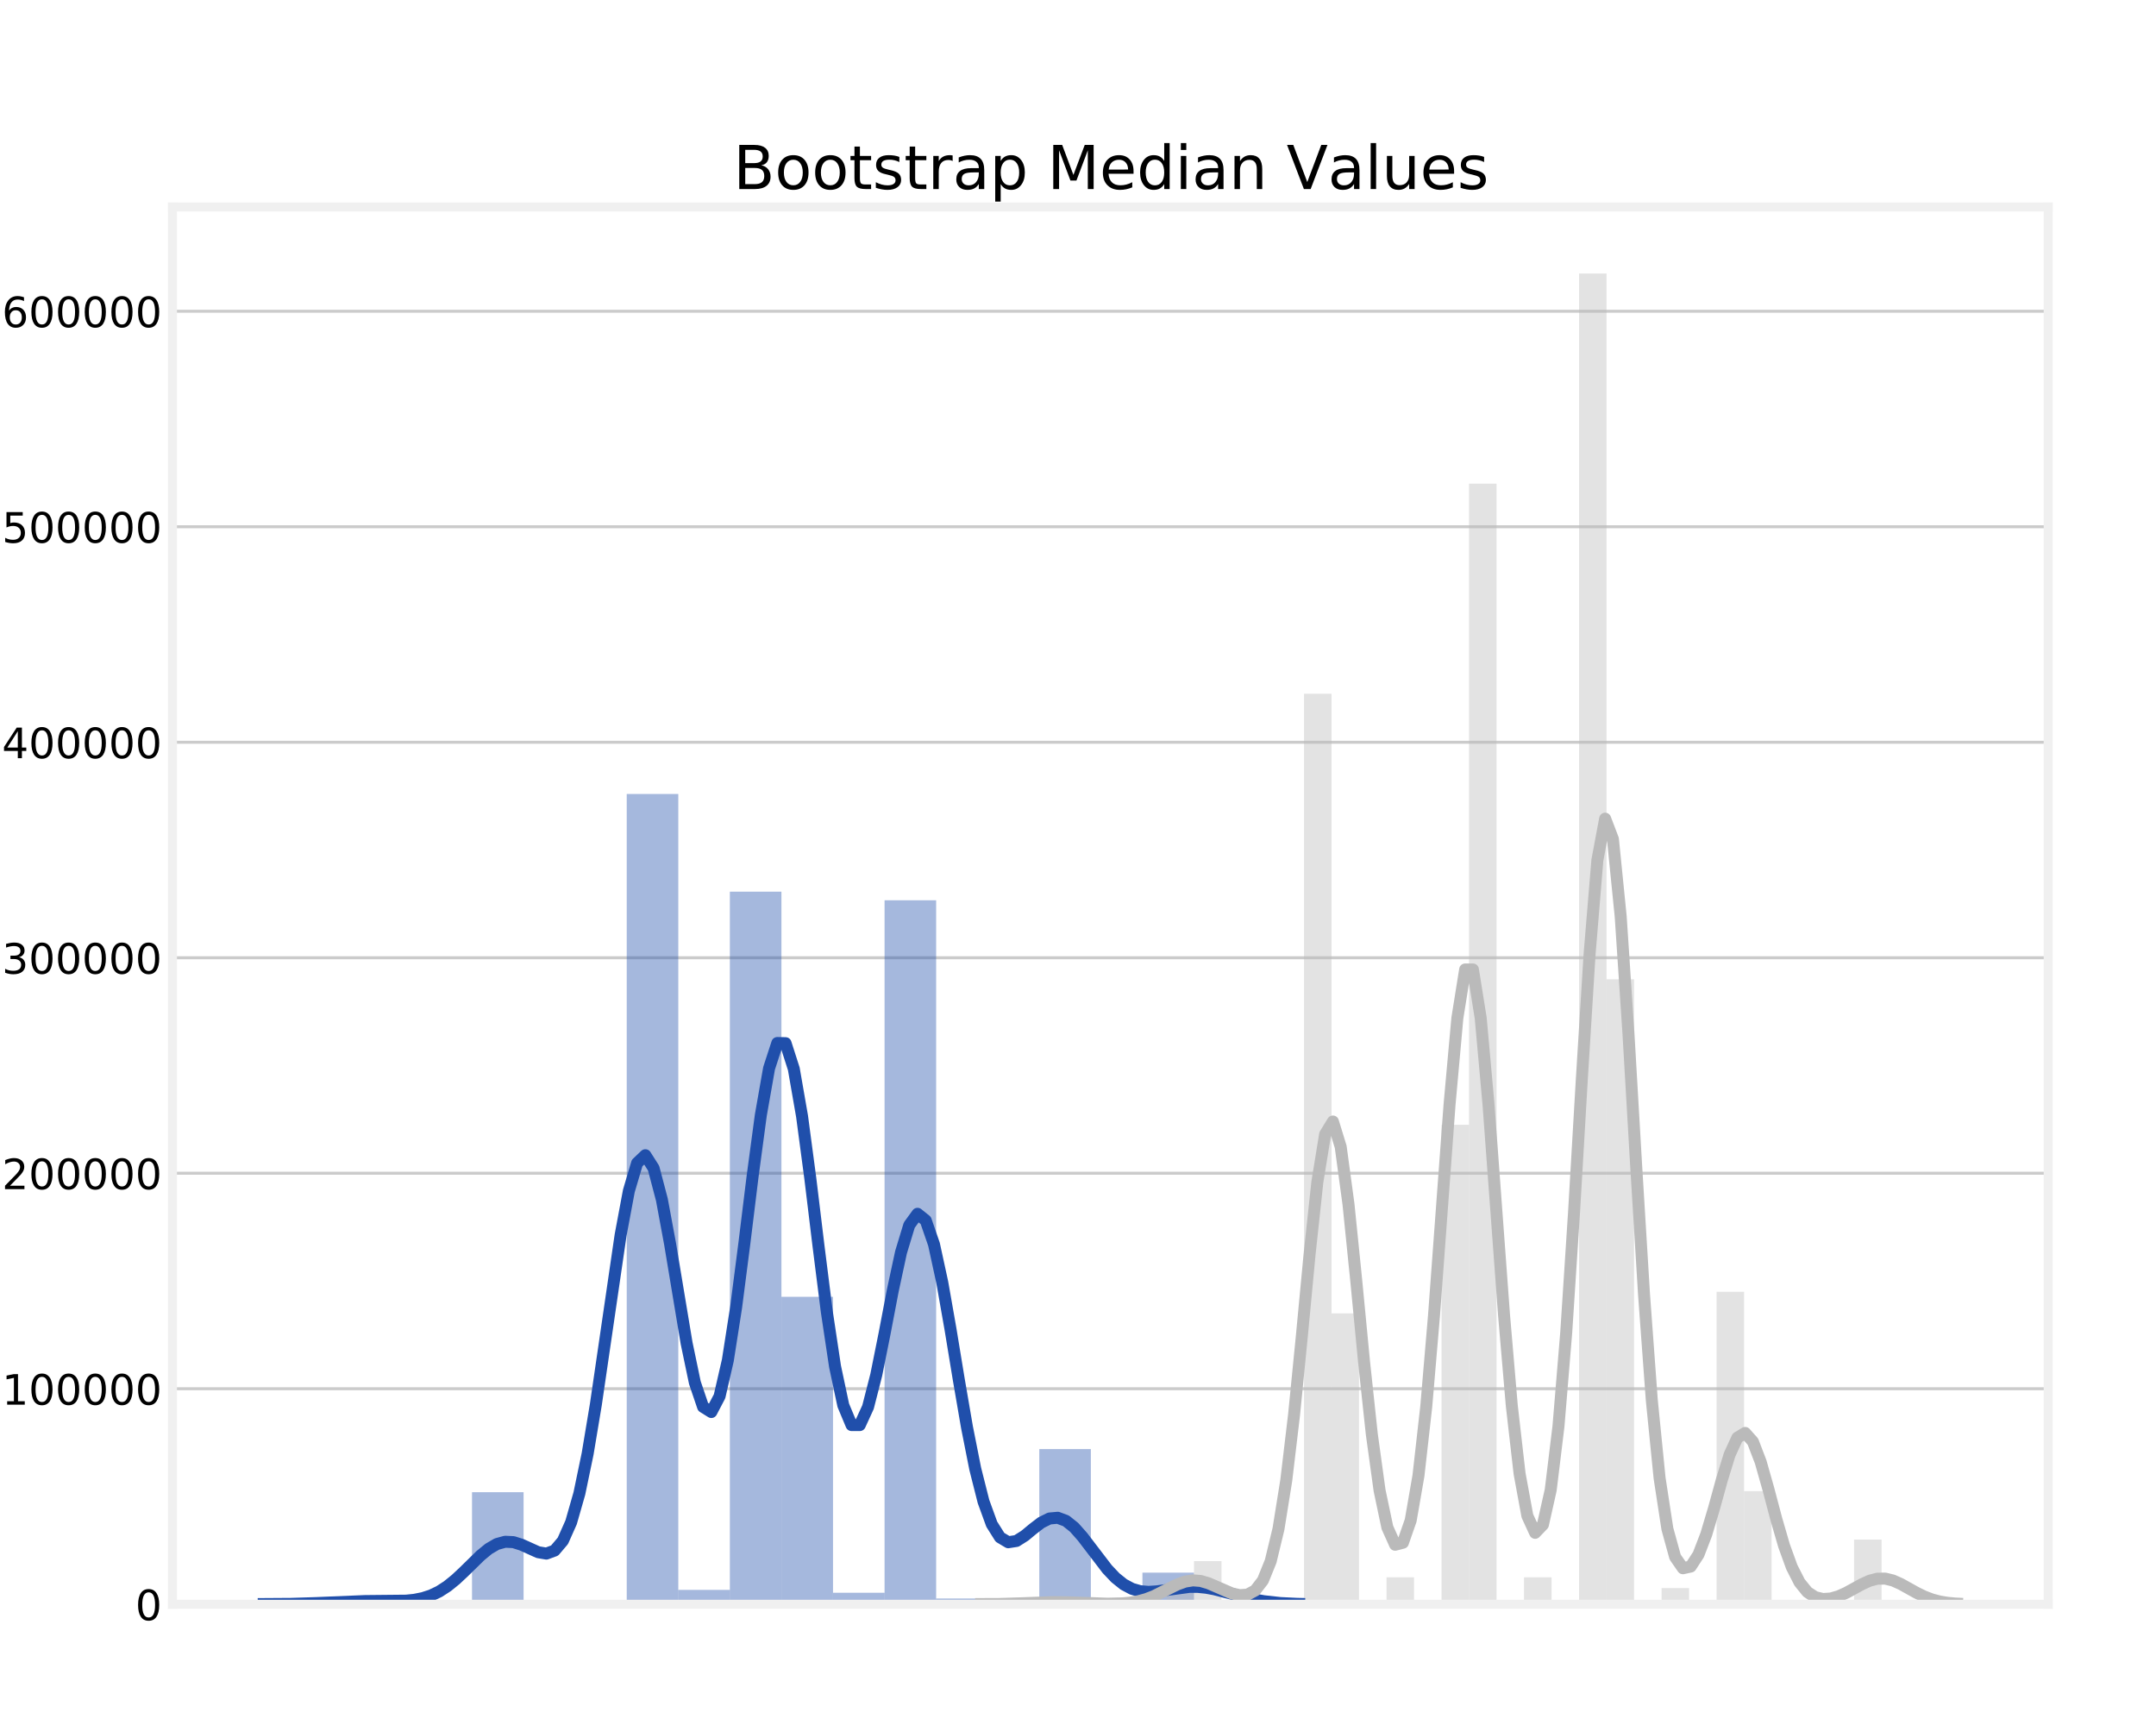 <?xml version="1.0" encoding="utf-8" standalone="no"?>
<!DOCTYPE svg PUBLIC "-//W3C//DTD SVG 1.1//EN"
  "http://www.w3.org/Graphics/SVG/1.1/DTD/svg11.dtd">
<!-- Created with matplotlib (https://matplotlib.org/) -->
<svg height="576pt" version="1.1" viewBox="0 0 720 576" width="720pt" xmlns="http://www.w3.org/2000/svg" xmlns:xlink="http://www.w3.org/1999/xlink">
 <defs>
  <style type="text/css">
*{stroke-linecap:butt;stroke-linejoin:round;}
  </style>
 </defs>
 <g id="figure_1">
  <g id="patch_1">
   <path d="M 0 576 
L 720 576 
L 720 0 
L 0 0 
z
" style="fill:#ffffff;"/>
  </g>
  <g id="axes_1">
   <g id="patch_2">
    <path d="M 57.6 535.68 
L 684 535.68 
L 684 69.12 
L 57.6 69.12 
z
" style="fill:#ffffff;"/>
   </g>
   <g id="matplotlib.axis_1"/>
   <g id="matplotlib.axis_2">
    <g id="ytick_1">
     <g id="line2d_1">
      <path clip-path="url(#p0df518dc55)" d="M 57.6 535.68 
L 684 535.68 
" style="fill:none;stroke:#cbcbcb;"/>
     </g>
     <g id="line2d_2"/>
     <g id="text_1">
      <!-- 0 -->
      <defs>
       <path d="M 31.781 66.406 
Q 24.172 66.406 20.328 58.906 
Q 16.5 51.422 16.5 36.375 
Q 16.5 21.391 20.328 13.891 
Q 24.172 6.391 31.781 6.391 
Q 39.453 6.391 43.281 13.891 
Q 47.125 21.391 47.125 36.375 
Q 47.125 51.422 43.281 58.906 
Q 39.453 66.406 31.781 66.406 
z
M 31.781 74.219 
Q 44.047 74.219 50.516 64.516 
Q 56.984 54.828 56.984 36.375 
Q 56.984 17.969 50.516 8.266 
Q 44.047 -1.422 31.781 -1.422 
Q 19.531 -1.422 13.062 8.266 
Q 6.594 17.969 6.594 36.375 
Q 6.594 54.828 13.062 64.516 
Q 19.531 74.219 31.781 74.219 
z
" id="DejaVuSans-48"/>
      </defs>
      <g transform="translate(45.193 540.999)scale(0.14 -0.14)">
       <use xlink:href="#DejaVuSans-48"/>
      </g>
     </g>
    </g>
    <g id="ytick_2">
     <g id="line2d_3">
      <path clip-path="url(#p0df518dc55)" d="M 57.6 463.722 
L 684 463.722 
" style="fill:none;stroke:#cbcbcb;"/>
     </g>
     <g id="line2d_4"/>
     <g id="text_2">
      <!-- 100000 -->
      <defs>
       <path d="M 12.406 8.297 
L 28.516 8.297 
L 28.516 63.922 
L 10.984 60.406 
L 10.984 69.391 
L 28.422 72.906 
L 38.281 72.906 
L 38.281 8.297 
L 54.391 8.297 
L 54.391 0 
L 12.406 0 
z
" id="DejaVuSans-49"/>
      </defs>
      <g transform="translate(0.655 469.041)scale(0.14 -0.14)">
       <use xlink:href="#DejaVuSans-49"/>
       <use x="63.623" xlink:href="#DejaVuSans-48"/>
       <use x="127.246" xlink:href="#DejaVuSans-48"/>
       <use x="190.869" xlink:href="#DejaVuSans-48"/>
       <use x="254.492" xlink:href="#DejaVuSans-48"/>
       <use x="318.115" xlink:href="#DejaVuSans-48"/>
      </g>
     </g>
    </g>
    <g id="ytick_3">
     <g id="line2d_5">
      <path clip-path="url(#p0df518dc55)" d="M 57.6 391.763 
L 684 391.763 
" style="fill:none;stroke:#cbcbcb;"/>
     </g>
     <g id="line2d_6"/>
     <g id="text_3">
      <!-- 200000 -->
      <defs>
       <path d="M 19.188 8.297 
L 53.609 8.297 
L 53.609 0 
L 7.328 0 
L 7.328 8.297 
Q 12.938 14.109 22.625 23.891 
Q 32.328 33.688 34.812 36.531 
Q 39.547 41.844 41.422 45.531 
Q 43.312 49.219 43.312 52.781 
Q 43.312 58.594 39.234 62.25 
Q 35.156 65.922 28.609 65.922 
Q 23.969 65.922 18.812 64.312 
Q 13.672 62.703 7.812 59.422 
L 7.812 69.391 
Q 13.766 71.781 18.938 73 
Q 24.125 74.219 28.422 74.219 
Q 39.75 74.219 46.484 68.547 
Q 53.219 62.891 53.219 53.422 
Q 53.219 48.922 51.531 44.891 
Q 49.859 40.875 45.406 35.406 
Q 44.188 33.984 37.641 27.219 
Q 31.109 20.453 19.188 8.297 
z
" id="DejaVuSans-50"/>
      </defs>
      <g transform="translate(0.655 397.082)scale(0.14 -0.14)">
       <use xlink:href="#DejaVuSans-50"/>
       <use x="63.623" xlink:href="#DejaVuSans-48"/>
       <use x="127.246" xlink:href="#DejaVuSans-48"/>
       <use x="190.869" xlink:href="#DejaVuSans-48"/>
       <use x="254.492" xlink:href="#DejaVuSans-48"/>
       <use x="318.115" xlink:href="#DejaVuSans-48"/>
      </g>
     </g>
    </g>
    <g id="ytick_4">
     <g id="line2d_7">
      <path clip-path="url(#p0df518dc55)" d="M 57.6 319.805 
L 684 319.805 
" style="fill:none;stroke:#cbcbcb;"/>
     </g>
     <g id="line2d_8"/>
     <g id="text_4">
      <!-- 300000 -->
      <defs>
       <path d="M 40.578 39.312 
Q 47.656 37.797 51.625 33 
Q 55.609 28.219 55.609 21.188 
Q 55.609 10.406 48.188 4.484 
Q 40.766 -1.422 27.094 -1.422 
Q 22.516 -1.422 17.656 -0.516 
Q 12.797 0.391 7.625 2.203 
L 7.625 11.719 
Q 11.719 9.328 16.594 8.109 
Q 21.484 6.891 26.812 6.891 
Q 36.078 6.891 40.938 10.547 
Q 45.797 14.203 45.797 21.188 
Q 45.797 27.641 41.281 31.266 
Q 36.766 34.906 28.719 34.906 
L 20.219 34.906 
L 20.219 43.016 
L 29.109 43.016 
Q 36.375 43.016 40.234 45.922 
Q 44.094 48.828 44.094 54.297 
Q 44.094 59.906 40.109 62.906 
Q 36.141 65.922 28.719 65.922 
Q 24.656 65.922 20.016 65.031 
Q 15.375 64.156 9.812 62.312 
L 9.812 71.094 
Q 15.438 72.656 20.344 73.438 
Q 25.25 74.219 29.594 74.219 
Q 40.828 74.219 47.359 69.109 
Q 53.906 64.016 53.906 55.328 
Q 53.906 49.266 50.438 45.094 
Q 46.969 40.922 40.578 39.312 
z
" id="DejaVuSans-51"/>
      </defs>
      <g transform="translate(0.655 325.124)scale(0.14 -0.14)">
       <use xlink:href="#DejaVuSans-51"/>
       <use x="63.623" xlink:href="#DejaVuSans-48"/>
       <use x="127.246" xlink:href="#DejaVuSans-48"/>
       <use x="190.869" xlink:href="#DejaVuSans-48"/>
       <use x="254.492" xlink:href="#DejaVuSans-48"/>
       <use x="318.115" xlink:href="#DejaVuSans-48"/>
      </g>
     </g>
    </g>
    <g id="ytick_5">
     <g id="line2d_9">
      <path clip-path="url(#p0df518dc55)" d="M 57.6 247.847 
L 684 247.847 
" style="fill:none;stroke:#cbcbcb;"/>
     </g>
     <g id="line2d_10"/>
     <g id="text_5">
      <!-- 400000 -->
      <defs>
       <path d="M 37.797 64.312 
L 12.891 25.391 
L 37.797 25.391 
z
M 35.203 72.906 
L 47.609 72.906 
L 47.609 25.391 
L 58.016 25.391 
L 58.016 17.188 
L 47.609 17.188 
L 47.609 0 
L 37.797 0 
L 37.797 17.188 
L 4.891 17.188 
L 4.891 26.703 
z
" id="DejaVuSans-52"/>
      </defs>
      <g transform="translate(0.655 253.165)scale(0.14 -0.14)">
       <use xlink:href="#DejaVuSans-52"/>
       <use x="63.623" xlink:href="#DejaVuSans-48"/>
       <use x="127.246" xlink:href="#DejaVuSans-48"/>
       <use x="190.869" xlink:href="#DejaVuSans-48"/>
       <use x="254.492" xlink:href="#DejaVuSans-48"/>
       <use x="318.115" xlink:href="#DejaVuSans-48"/>
      </g>
     </g>
    </g>
    <g id="ytick_6">
     <g id="line2d_11">
      <path clip-path="url(#p0df518dc55)" d="M 57.6 175.888 
L 684 175.888 
" style="fill:none;stroke:#cbcbcb;"/>
     </g>
     <g id="line2d_12"/>
     <g id="text_6">
      <!-- 500000 -->
      <defs>
       <path d="M 10.797 72.906 
L 49.516 72.906 
L 49.516 64.594 
L 19.828 64.594 
L 19.828 46.734 
Q 21.969 47.469 24.109 47.828 
Q 26.266 48.188 28.422 48.188 
Q 40.625 48.188 47.75 41.5 
Q 54.891 34.812 54.891 23.391 
Q 54.891 11.625 47.562 5.094 
Q 40.234 -1.422 26.906 -1.422 
Q 22.312 -1.422 17.547 -0.641 
Q 12.797 0.141 7.719 1.703 
L 7.719 11.625 
Q 12.109 9.234 16.797 8.062 
Q 21.484 6.891 26.703 6.891 
Q 35.156 6.891 40.078 11.328 
Q 45.016 15.766 45.016 23.391 
Q 45.016 31 40.078 35.438 
Q 35.156 39.891 26.703 39.891 
Q 22.75 39.891 18.812 39.016 
Q 14.891 38.141 10.797 36.281 
z
" id="DejaVuSans-53"/>
      </defs>
      <g transform="translate(0.655 181.207)scale(0.14 -0.14)">
       <use xlink:href="#DejaVuSans-53"/>
       <use x="63.623" xlink:href="#DejaVuSans-48"/>
       <use x="127.246" xlink:href="#DejaVuSans-48"/>
       <use x="190.869" xlink:href="#DejaVuSans-48"/>
       <use x="254.492" xlink:href="#DejaVuSans-48"/>
       <use x="318.115" xlink:href="#DejaVuSans-48"/>
      </g>
     </g>
    </g>
    <g id="ytick_7">
     <g id="line2d_13">
      <path clip-path="url(#p0df518dc55)" d="M 57.6 103.93 
L 684 103.93 
" style="fill:none;stroke:#cbcbcb;"/>
     </g>
     <g id="line2d_14"/>
     <g id="text_7">
      <!-- 600000 -->
      <defs>
       <path d="M 33.016 40.375 
Q 26.375 40.375 22.484 35.828 
Q 18.609 31.297 18.609 23.391 
Q 18.609 15.531 22.484 10.953 
Q 26.375 6.391 33.016 6.391 
Q 39.656 6.391 43.531 10.953 
Q 47.406 15.531 47.406 23.391 
Q 47.406 31.297 43.531 35.828 
Q 39.656 40.375 33.016 40.375 
z
M 52.594 71.297 
L 52.594 62.312 
Q 48.875 64.062 45.094 64.984 
Q 41.312 65.922 37.594 65.922 
Q 27.828 65.922 22.672 59.328 
Q 17.531 52.734 16.797 39.406 
Q 19.672 43.656 24.016 45.922 
Q 28.375 48.188 33.594 48.188 
Q 44.578 48.188 50.953 41.516 
Q 57.328 34.859 57.328 23.391 
Q 57.328 12.156 50.688 5.359 
Q 44.047 -1.422 33.016 -1.422 
Q 20.359 -1.422 13.672 8.266 
Q 6.984 17.969 6.984 36.375 
Q 6.984 53.656 15.188 63.938 
Q 23.391 74.219 37.203 74.219 
Q 40.922 74.219 44.703 73.484 
Q 48.484 72.75 52.594 71.297 
z
" id="DejaVuSans-54"/>
      </defs>
      <g transform="translate(0.655 109.249)scale(0.14 -0.14)">
       <use xlink:href="#DejaVuSans-54"/>
       <use x="63.623" xlink:href="#DejaVuSans-48"/>
       <use x="127.246" xlink:href="#DejaVuSans-48"/>
       <use x="190.869" xlink:href="#DejaVuSans-48"/>
       <use x="254.492" xlink:href="#DejaVuSans-48"/>
       <use x="318.115" xlink:href="#DejaVuSans-48"/>
      </g>
     </g>
    </g>
   </g>
   <g id="patch_3">
    <path clip-path="url(#p0df518dc55)" d="M 123.188 535.68 
L 140.409 535.68 
L 140.409 533.761 
L 123.188 533.761 
z
" style="fill:#204fab;opacity:0.4;"/>
   </g>
   <g id="patch_4">
    <path clip-path="url(#p0df518dc55)" d="M 140.409 535.68 
L 157.631 535.68 
L 157.631 535.68 
L 140.409 535.68 
z
" style="fill:#204fab;opacity:0.4;"/>
   </g>
   <g id="patch_5">
    <path clip-path="url(#p0df518dc55)" d="M 157.631 535.68 
L 174.853 535.68 
L 174.853 498.262 
L 157.631 498.262 
z
" style="fill:#204fab;opacity:0.4;"/>
   </g>
   <g id="patch_6">
    <path clip-path="url(#p0df518dc55)" d="M 174.853 535.68 
L 192.075 535.68 
L 192.075 534.721 
L 174.853 534.721 
z
" style="fill:#204fab;opacity:0.4;"/>
   </g>
   <g id="patch_7">
    <path clip-path="url(#p0df518dc55)" d="M 192.075 535.68 
L 209.297 535.68 
L 209.297 535.68 
L 192.075 535.68 
z
" style="fill:#204fab;opacity:0.4;"/>
   </g>
   <g id="patch_8">
    <path clip-path="url(#p0df518dc55)" d="M 209.297 535.68 
L 226.518 535.68 
L 226.518 265.117 
L 209.297 265.117 
z
" style="fill:#204fab;opacity:0.4;"/>
   </g>
   <g id="patch_9">
    <path clip-path="url(#p0df518dc55)" d="M 226.518 535.68 
L 243.74 535.68 
L 243.74 530.883 
L 226.518 530.883 
z
" style="fill:#204fab;opacity:0.4;"/>
   </g>
   <g id="patch_10">
    <path clip-path="url(#p0df518dc55)" d="M 243.74 535.68 
L 260.962 535.68 
L 260.962 297.738 
L 243.74 297.738 
z
" style="fill:#204fab;opacity:0.4;"/>
   </g>
   <g id="patch_11">
    <path clip-path="url(#p0df518dc55)" d="M 260.962 535.68 
L 278.184 535.68 
L 278.184 433.019 
L 260.962 433.019 
z
" style="fill:#204fab;opacity:0.4;"/>
   </g>
   <g id="patch_12">
    <path clip-path="url(#p0df518dc55)" d="M 278.184 535.68 
L 295.405 535.68 
L 295.405 531.842 
L 278.184 531.842 
z
" style="fill:#204fab;opacity:0.4;"/>
   </g>
   <g id="patch_13">
    <path clip-path="url(#p0df518dc55)" d="M 295.405 535.68 
L 312.627 535.68 
L 312.627 300.616 
L 295.405 300.616 
z
" style="fill:#204fab;opacity:0.4;"/>
   </g>
   <g id="patch_14">
    <path clip-path="url(#p0df518dc55)" d="M 312.627 535.68 
L 329.849 535.68 
L 329.849 533.761 
L 312.627 533.761 
z
" style="fill:#204fab;opacity:0.4;"/>
   </g>
   <g id="patch_15">
    <path clip-path="url(#p0df518dc55)" d="M 329.849 535.68 
L 347.071 535.68 
L 347.071 535.68 
L 329.849 535.68 
z
" style="fill:#204fab;opacity:0.4;"/>
   </g>
   <g id="patch_16">
    <path clip-path="url(#p0df518dc55)" d="M 347.071 535.68 
L 364.293 535.68 
L 364.293 483.87 
L 347.071 483.87 
z
" style="fill:#204fab;opacity:0.4;"/>
   </g>
   <g id="patch_17">
    <path clip-path="url(#p0df518dc55)" d="M 364.293 535.68 
L 381.514 535.68 
L 381.514 535.68 
L 364.293 535.68 
z
" style="fill:#204fab;opacity:0.4;"/>
   </g>
   <g id="patch_18">
    <path clip-path="url(#p0df518dc55)" d="M 381.514 535.68 
L 398.736 535.68 
L 398.736 525.126 
L 381.514 525.126 
z
" style="fill:#204fab;opacity:0.4;"/>
   </g>
   <g id="patch_19">
    <path clip-path="url(#p0df518dc55)" d="M 352.811 535.68 
L 361.996 535.68 
L 361.996 533.881 
L 352.811 533.881 
z
" style="fill:#bababa;opacity:0.4;"/>
   </g>
   <g id="patch_20">
    <path clip-path="url(#p0df518dc55)" d="M 361.996 535.68 
L 371.181 535.68 
L 371.181 535.68 
L 361.996 535.68 
z
" style="fill:#bababa;opacity:0.4;"/>
   </g>
   <g id="patch_21">
    <path clip-path="url(#p0df518dc55)" d="M 371.181 535.68 
L 380.366 535.68 
L 380.366 535.68 
L 371.181 535.68 
z
" style="fill:#bababa;opacity:0.4;"/>
   </g>
   <g id="patch_22">
    <path clip-path="url(#p0df518dc55)" d="M 380.366 535.68 
L 389.551 535.68 
L 389.551 535.68 
L 380.366 535.68 
z
" style="fill:#bababa;opacity:0.4;"/>
   </g>
   <g id="patch_23">
    <path clip-path="url(#p0df518dc55)" d="M 389.551 535.68 
L 398.736 535.68 
L 398.736 530.283 
L 389.551 530.283 
z
" style="fill:#bababa;opacity:0.4;"/>
   </g>
   <g id="patch_24">
    <path clip-path="url(#p0df518dc55)" d="M 398.736 535.68 
L 407.921 535.68 
L 407.921 521.288 
L 398.736 521.288 
z
" style="fill:#bababa;opacity:0.4;"/>
   </g>
   <g id="patch_25">
    <path clip-path="url(#p0df518dc55)" d="M 407.921 535.68 
L 417.106 535.68 
L 417.106 535.68 
L 407.921 535.68 
z
" style="fill:#bababa;opacity:0.4;"/>
   </g>
   <g id="patch_26">
    <path clip-path="url(#p0df518dc55)" d="M 417.106 535.68 
L 426.291 535.68 
L 426.291 533.881 
L 417.106 533.881 
z
" style="fill:#bababa;opacity:0.4;"/>
   </g>
   <g id="patch_27">
    <path clip-path="url(#p0df518dc55)" d="M 426.291 535.68 
L 435.476 535.68 
L 435.476 535.68 
L 426.291 535.68 
z
" style="fill:#bababa;opacity:0.4;"/>
   </g>
   <g id="patch_28">
    <path clip-path="url(#p0df518dc55)" d="M 435.476 535.68 
L 444.661 535.68 
L 444.661 231.656 
L 435.476 231.656 
z
" style="fill:#bababa;opacity:0.4;"/>
   </g>
   <g id="patch_29">
    <path clip-path="url(#p0df518dc55)" d="M 444.661 535.68 
L 453.846 535.68 
L 453.846 438.536 
L 444.661 438.536 
z
" style="fill:#bababa;opacity:0.4;"/>
   </g>
   <g id="patch_30">
    <path clip-path="url(#p0df518dc55)" d="M 453.846 535.68 
L 463.031 535.68 
L 463.031 535.68 
L 453.846 535.68 
z
" style="fill:#bababa;opacity:0.4;"/>
   </g>
   <g id="patch_31">
    <path clip-path="url(#p0df518dc55)" d="M 463.031 535.68 
L 472.216 535.68 
L 472.216 526.685 
L 463.031 526.685 
z
" style="fill:#bababa;opacity:0.4;"/>
   </g>
   <g id="patch_32">
    <path clip-path="url(#p0df518dc55)" d="M 472.216 535.68 
L 481.401 535.68 
L 481.401 535.68 
L 472.216 535.68 
z
" style="fill:#bababa;opacity:0.4;"/>
   </g>
   <g id="patch_33">
    <path clip-path="url(#p0df518dc55)" d="M 481.401 535.68 
L 490.585 535.68 
L 490.585 375.573 
L 481.401 375.573 
z
" style="fill:#bababa;opacity:0.4;"/>
   </g>
   <g id="patch_34">
    <path clip-path="url(#p0df518dc55)" d="M 490.585 535.68 
L 499.77 535.68 
L 499.77 161.497 
L 490.585 161.497 
z
" style="fill:#bababa;opacity:0.4;"/>
   </g>
   <g id="patch_35">
    <path clip-path="url(#p0df518dc55)" d="M 499.77 535.68 
L 508.955 535.68 
L 508.955 535.68 
L 499.77 535.68 
z
" style="fill:#bababa;opacity:0.4;"/>
   </g>
   <g id="patch_36">
    <path clip-path="url(#p0df518dc55)" d="M 508.955 535.68 
L 518.14 535.68 
L 518.14 526.685 
L 508.955 526.685 
z
" style="fill:#bababa;opacity:0.4;"/>
   </g>
   <g id="patch_37">
    <path clip-path="url(#p0df518dc55)" d="M 518.14 535.68 
L 527.325 535.68 
L 527.325 535.68 
L 518.14 535.68 
z
" style="fill:#bababa;opacity:0.4;"/>
   </g>
   <g id="patch_38">
    <path clip-path="url(#p0df518dc55)" d="M 527.325 535.68 
L 536.51 535.68 
L 536.51 91.337 
L 527.325 91.337 
z
" style="fill:#bababa;opacity:0.4;"/>
   </g>
   <g id="patch_39">
    <path clip-path="url(#p0df518dc55)" d="M 536.51 535.68 
L 545.695 535.68 
L 545.695 327.001 
L 536.51 327.001 
z
" style="fill:#bababa;opacity:0.4;"/>
   </g>
   <g id="patch_40">
    <path clip-path="url(#p0df518dc55)" d="M 545.695 535.68 
L 554.88 535.68 
L 554.88 535.68 
L 545.695 535.68 
z
" style="fill:#bababa;opacity:0.4;"/>
   </g>
   <g id="patch_41">
    <path clip-path="url(#p0df518dc55)" d="M 554.88 535.68 
L 564.065 535.68 
L 564.065 530.283 
L 554.88 530.283 
z
" style="fill:#bababa;opacity:0.4;"/>
   </g>
   <g id="patch_42">
    <path clip-path="url(#p0df518dc55)" d="M 564.065 535.68 
L 573.25 535.68 
L 573.25 535.68 
L 564.065 535.68 
z
" style="fill:#bababa;opacity:0.4;"/>
   </g>
   <g id="patch_43">
    <path clip-path="url(#p0df518dc55)" d="M 573.25 535.68 
L 582.435 535.68 
L 582.435 431.34 
L 573.25 431.34 
z
" style="fill:#bababa;opacity:0.4;"/>
   </g>
   <g id="patch_44">
    <path clip-path="url(#p0df518dc55)" d="M 582.435 535.68 
L 591.62 535.68 
L 591.62 497.902 
L 582.435 497.902 
z
" style="fill:#bababa;opacity:0.4;"/>
   </g>
   <g id="patch_45">
    <path clip-path="url(#p0df518dc55)" d="M 591.62 535.68 
L 600.805 535.68 
L 600.805 535.68 
L 591.62 535.68 
z
" style="fill:#bababa;opacity:0.4;"/>
   </g>
   <g id="patch_46">
    <path clip-path="url(#p0df518dc55)" d="M 600.805 535.68 
L 609.99 535.68 
L 609.99 535.68 
L 600.805 535.68 
z
" style="fill:#bababa;opacity:0.4;"/>
   </g>
   <g id="patch_47">
    <path clip-path="url(#p0df518dc55)" d="M 609.99 535.68 
L 619.175 535.68 
L 619.175 535.68 
L 609.99 535.68 
z
" style="fill:#bababa;opacity:0.4;"/>
   </g>
   <g id="patch_48">
    <path clip-path="url(#p0df518dc55)" d="M 619.175 535.68 
L 628.36 535.68 
L 628.36 514.092 
L 619.175 514.092 
z
" style="fill:#bababa;opacity:0.4;"/>
   </g>
   <g id="line2d_15">
    <path clip-path="url(#p0df518dc55)" d="M 86.073 535.632 
L 97.089 535.559 
L 105.352 535.299 
L 121.877 534.615 
L 135.648 534.48 
L 138.402 534.19 
L 141.156 533.643 
L 143.91 532.748 
L 146.664 531.43 
L 149.418 529.647 
L 152.173 527.416 
L 154.927 524.836 
L 160.435 519.44 
L 163.189 517.175 
L 165.943 515.57 
L 168.698 514.811 
L 171.452 514.938 
L 174.206 515.812 
L 179.714 518.301 
L 182.468 518.763 
L 185.222 517.749 
L 187.977 514.496 
L 190.731 508.306 
L 193.485 498.673 
L 196.239 485.436 
L 198.993 468.938 
L 207.256 412.382 
L 210.01 397.656 
L 212.764 388.358 
L 215.518 385.739 
L 218.272 390.068 
L 221.027 400.536 
L 223.781 415.387 
L 229.289 448.477 
L 232.043 461.654 
L 234.797 469.774 
L 237.552 471.493 
L 240.306 466.232 
L 243.06 454.236 
L 245.814 436.612 
L 248.568 415.29 
L 251.322 392.884 
L 254.076 372.387 
L 256.831 356.732 
L 259.585 348.275 
L 262.339 348.332 
L 265.093 356.916 
L 267.847 372.729 
L 270.601 393.446 
L 273.356 416.173 
L 276.11 437.968 
L 278.864 456.282 
L 281.618 469.255 
L 284.372 475.848 
L 287.126 475.852 
L 289.881 469.838 
L 292.635 459.065 
L 295.389 445.364 
L 298.143 430.947 
L 300.897 418.148 
L 303.651 409.083 
L 306.406 405.302 
L 309.16 407.522 
L 311.914 415.512 
L 314.668 428.182 
L 317.422 443.844 
L 320.176 460.576 
L 322.93 476.584 
L 325.685 490.47 
L 328.439 501.365 
L 331.193 508.943 
L 333.947 513.328 
L 336.701 514.977 
L 339.455 514.549 
L 342.21 512.806 
L 344.964 510.524 
L 347.718 508.413 
L 350.472 507.045 
L 353.226 506.799 
L 355.98 507.82 
L 358.735 510.024 
L 361.489 513.135 
L 369.751 523.942 
L 372.505 526.846 
L 375.26 529.052 
L 378.014 530.523 
L 380.768 531.315 
L 383.522 531.548 
L 386.276 531.377 
L 397.293 529.867 
L 400.047 529.887 
L 402.801 530.167 
L 405.555 530.676 
L 411.064 532.112 
L 416.572 533.585 
L 419.326 534.187 
L 422.08 534.667 
L 427.589 535.276 
L 433.097 535.545 
L 435.851 535.603 
L 435.851 535.603 
" style="fill:none;stroke:#204fab;stroke-width:4;"/>
   </g>
   <g id="line2d_16">
    <path clip-path="url(#p0df518dc55)" d="M 325.644 535.627 
L 333.436 535.601 
L 341.229 535.356 
L 351.619 534.966 
L 356.814 535.026 
L 369.801 535.5 
L 374.996 535.376 
L 377.594 535.124 
L 380.191 534.67 
L 382.789 533.957 
L 385.386 532.958 
L 390.581 530.342 
L 393.179 529.063 
L 395.776 528.114 
L 398.374 527.699 
L 400.971 527.903 
L 403.569 528.663 
L 411.361 532.047 
L 413.959 532.641 
L 416.556 532.477 
L 419.154 531.09 
L 421.752 527.73 
L 424.349 521.312 
L 426.947 510.548 
L 429.544 494.358 
L 432.142 472.511 
L 434.739 446.294 
L 437.337 418.83 
L 439.934 394.691 
L 442.532 378.726 
L 445.129 374.488 
L 447.727 382.936 
L 450.324 402.06 
L 452.922 427.625 
L 455.519 454.65 
L 458.117 478.889 
L 460.714 497.696 
L 463.312 510.028 
L 465.909 515.815 
L 468.507 515.14 
L 471.104 507.681 
L 473.702 492.706 
L 476.299 469.669 
L 478.897 439.176 
L 484.092 368.675 
L 486.689 339.94 
L 489.287 323.72 
L 491.884 323.72 
L 494.482 339.938 
L 497.079 368.666 
L 502.274 439.089 
L 504.872 469.425 
L 507.469 492.075 
L 510.067 506.176 
L 512.664 511.835 
L 515.262 509.123 
L 517.859 497.538 
L 520.457 476.206 
L 523.054 444.803 
L 525.652 404.807 
L 528.249 360.435 
L 530.847 318.553 
L 533.444 287.242 
L 536.042 273.367 
L 538.639 280.171 
L 541.237 306.067 
L 543.834 345.25 
L 546.432 389.807 
L 549.029 432.286 
L 551.627 467.584 
L 554.224 493.558 
L 556.822 510.482 
L 559.419 519.919 
L 562.017 523.658 
L 564.614 523.09 
L 567.212 519.1 
L 569.809 512.336 
L 572.407 503.61 
L 575.005 494.179 
L 577.602 485.735 
L 580.2 480.057 
L 582.797 478.473 
L 585.395 481.396 
L 587.992 488.178 
L 590.59 497.355 
L 593.187 507.172 
L 595.785 516.124 
L 598.382 523.291 
L 600.98 528.389 
L 603.577 531.597 
L 606.175 533.31 
L 608.772 533.931 
L 611.37 533.768 
L 613.967 533.026 
L 616.565 531.861 
L 621.76 529.014 
L 624.357 527.828 
L 626.955 527.143 
L 629.552 527.115 
L 632.15 527.75 
L 634.747 528.906 
L 639.942 531.798 
L 642.54 533.075 
L 645.137 534.067 
L 647.735 534.759 
L 650.332 535.194 
L 652.93 535.443 
L 655.527 535.571 
L 655.527 535.571 
" style="fill:none;stroke:#bababa;stroke-width:4;"/>
   </g>
   <g id="patch_49">
    <path d="M 57.6 535.68 
L 57.6 69.12 
" style="fill:none;stroke:#f0f0f0;stroke-linecap:square;stroke-linejoin:miter;stroke-width:3;"/>
   </g>
   <g id="patch_50">
    <path d="M 684 535.68 
L 684 69.12 
" style="fill:none;stroke:#f0f0f0;stroke-linecap:square;stroke-linejoin:miter;stroke-width:3;"/>
   </g>
   <g id="patch_51">
    <path d="M 57.6 535.68 
L 684 535.68 
" style="fill:none;stroke:#f0f0f0;stroke-linecap:square;stroke-linejoin:miter;stroke-width:3;"/>
   </g>
   <g id="patch_52">
    <path d="M 57.6 69.12 
L 684 69.12 
" style="fill:none;stroke:#f0f0f0;stroke-linecap:square;stroke-linejoin:miter;stroke-width:3;"/>
   </g>
   <g id="text_8">
    <!-- Bootstrap Median Values -->
    <defs>
     <path d="M 19.672 34.812 
L 19.672 8.109 
L 35.5 8.109 
Q 43.453 8.109 47.281 11.406 
Q 51.125 14.703 51.125 21.484 
Q 51.125 28.328 47.281 31.562 
Q 43.453 34.812 35.5 34.812 
z
M 19.672 64.797 
L 19.672 42.828 
L 34.281 42.828 
Q 41.5 42.828 45.031 45.531 
Q 48.578 48.25 48.578 53.812 
Q 48.578 59.328 45.031 62.062 
Q 41.5 64.797 34.281 64.797 
z
M 9.812 72.906 
L 35.016 72.906 
Q 46.297 72.906 52.391 68.219 
Q 58.5 63.531 58.5 54.891 
Q 58.5 48.188 55.375 44.234 
Q 52.25 40.281 46.188 39.312 
Q 53.469 37.75 57.5 32.781 
Q 61.531 27.828 61.531 20.406 
Q 61.531 10.641 54.891 5.312 
Q 48.25 0 35.984 0 
L 9.812 0 
z
" id="DejaVuSans-66"/>
     <path d="M 30.609 48.391 
Q 23.391 48.391 19.188 42.75 
Q 14.984 37.109 14.984 27.297 
Q 14.984 17.484 19.156 11.844 
Q 23.344 6.203 30.609 6.203 
Q 37.797 6.203 41.984 11.859 
Q 46.188 17.531 46.188 27.297 
Q 46.188 37.016 41.984 42.703 
Q 37.797 48.391 30.609 48.391 
z
M 30.609 56 
Q 42.328 56 49.016 48.375 
Q 55.719 40.766 55.719 27.297 
Q 55.719 13.875 49.016 6.219 
Q 42.328 -1.422 30.609 -1.422 
Q 18.844 -1.422 12.172 6.219 
Q 5.516 13.875 5.516 27.297 
Q 5.516 40.766 12.172 48.375 
Q 18.844 56 30.609 56 
z
" id="DejaVuSans-111"/>
     <path d="M 18.312 70.219 
L 18.312 54.688 
L 36.812 54.688 
L 36.812 47.703 
L 18.312 47.703 
L 18.312 18.016 
Q 18.312 11.328 20.141 9.422 
Q 21.969 7.516 27.594 7.516 
L 36.812 7.516 
L 36.812 0 
L 27.594 0 
Q 17.188 0 13.234 3.875 
Q 9.281 7.766 9.281 18.016 
L 9.281 47.703 
L 2.688 47.703 
L 2.688 54.688 
L 9.281 54.688 
L 9.281 70.219 
z
" id="DejaVuSans-116"/>
     <path d="M 44.281 53.078 
L 44.281 44.578 
Q 40.484 46.531 36.375 47.5 
Q 32.281 48.484 27.875 48.484 
Q 21.188 48.484 17.844 46.438 
Q 14.5 44.391 14.5 40.281 
Q 14.5 37.156 16.891 35.375 
Q 19.281 33.594 26.516 31.984 
L 29.594 31.297 
Q 39.156 29.25 43.188 25.516 
Q 47.219 21.781 47.219 15.094 
Q 47.219 7.469 41.188 3.016 
Q 35.156 -1.422 24.609 -1.422 
Q 20.219 -1.422 15.453 -0.562 
Q 10.688 0.297 5.422 2 
L 5.422 11.281 
Q 10.406 8.688 15.234 7.391 
Q 20.062 6.109 24.812 6.109 
Q 31.156 6.109 34.562 8.281 
Q 37.984 10.453 37.984 14.406 
Q 37.984 18.062 35.516 20.016 
Q 33.062 21.969 24.703 23.781 
L 21.578 24.516 
Q 13.234 26.266 9.516 29.906 
Q 5.812 33.547 5.812 39.891 
Q 5.812 47.609 11.281 51.797 
Q 16.75 56 26.812 56 
Q 31.781 56 36.172 55.266 
Q 40.578 54.547 44.281 53.078 
z
" id="DejaVuSans-115"/>
     <path d="M 41.109 46.297 
Q 39.594 47.172 37.812 47.578 
Q 36.031 48 33.891 48 
Q 26.266 48 22.188 43.047 
Q 18.109 38.094 18.109 28.812 
L 18.109 0 
L 9.078 0 
L 9.078 54.688 
L 18.109 54.688 
L 18.109 46.188 
Q 20.953 51.172 25.484 53.578 
Q 30.031 56 36.531 56 
Q 37.453 56 38.578 55.875 
Q 39.703 55.766 41.062 55.516 
z
" id="DejaVuSans-114"/>
     <path d="M 34.281 27.484 
Q 23.391 27.484 19.188 25 
Q 14.984 22.516 14.984 16.5 
Q 14.984 11.719 18.141 8.906 
Q 21.297 6.109 26.703 6.109 
Q 34.188 6.109 38.703 11.406 
Q 43.219 16.703 43.219 25.484 
L 43.219 27.484 
z
M 52.203 31.203 
L 52.203 0 
L 43.219 0 
L 43.219 8.297 
Q 40.141 3.328 35.547 0.953 
Q 30.953 -1.422 24.312 -1.422 
Q 15.922 -1.422 10.953 3.297 
Q 6 8.016 6 15.922 
Q 6 25.141 12.172 29.828 
Q 18.359 34.516 30.609 34.516 
L 43.219 34.516 
L 43.219 35.406 
Q 43.219 41.609 39.141 45 
Q 35.062 48.391 27.688 48.391 
Q 23 48.391 18.547 47.266 
Q 14.109 46.141 10.016 43.891 
L 10.016 52.203 
Q 14.938 54.109 19.578 55.047 
Q 24.219 56 28.609 56 
Q 40.484 56 46.344 49.844 
Q 52.203 43.703 52.203 31.203 
z
" id="DejaVuSans-97"/>
     <path d="M 18.109 8.203 
L 18.109 -20.797 
L 9.078 -20.797 
L 9.078 54.688 
L 18.109 54.688 
L 18.109 46.391 
Q 20.953 51.266 25.266 53.625 
Q 29.594 56 35.594 56 
Q 45.562 56 51.781 48.094 
Q 58.016 40.188 58.016 27.297 
Q 58.016 14.406 51.781 6.484 
Q 45.562 -1.422 35.594 -1.422 
Q 29.594 -1.422 25.266 0.953 
Q 20.953 3.328 18.109 8.203 
z
M 48.688 27.297 
Q 48.688 37.203 44.609 42.844 
Q 40.531 48.484 33.406 48.484 
Q 26.266 48.484 22.188 42.844 
Q 18.109 37.203 18.109 27.297 
Q 18.109 17.391 22.188 11.75 
Q 26.266 6.109 33.406 6.109 
Q 40.531 6.109 44.609 11.75 
Q 48.688 17.391 48.688 27.297 
z
" id="DejaVuSans-112"/>
     <path id="DejaVuSans-32"/>
     <path d="M 9.812 72.906 
L 24.516 72.906 
L 43.109 23.297 
L 61.812 72.906 
L 76.516 72.906 
L 76.516 0 
L 66.891 0 
L 66.891 64.016 
L 48.094 14.016 
L 38.188 14.016 
L 19.391 64.016 
L 19.391 0 
L 9.812 0 
z
" id="DejaVuSans-77"/>
     <path d="M 56.203 29.594 
L 56.203 25.203 
L 14.891 25.203 
Q 15.484 15.922 20.484 11.062 
Q 25.484 6.203 34.422 6.203 
Q 39.594 6.203 44.453 7.469 
Q 49.312 8.734 54.109 11.281 
L 54.109 2.781 
Q 49.266 0.734 44.188 -0.344 
Q 39.109 -1.422 33.891 -1.422 
Q 20.797 -1.422 13.156 6.188 
Q 5.516 13.812 5.516 26.812 
Q 5.516 40.234 12.766 48.109 
Q 20.016 56 32.328 56 
Q 43.359 56 49.781 48.891 
Q 56.203 41.797 56.203 29.594 
z
M 47.219 32.234 
Q 47.125 39.594 43.094 43.984 
Q 39.062 48.391 32.422 48.391 
Q 24.906 48.391 20.391 44.141 
Q 15.875 39.891 15.188 32.172 
z
" id="DejaVuSans-101"/>
     <path d="M 45.406 46.391 
L 45.406 75.984 
L 54.391 75.984 
L 54.391 0 
L 45.406 0 
L 45.406 8.203 
Q 42.578 3.328 38.25 0.953 
Q 33.938 -1.422 27.875 -1.422 
Q 17.969 -1.422 11.734 6.484 
Q 5.516 14.406 5.516 27.297 
Q 5.516 40.188 11.734 48.094 
Q 17.969 56 27.875 56 
Q 33.938 56 38.25 53.625 
Q 42.578 51.266 45.406 46.391 
z
M 14.797 27.297 
Q 14.797 17.391 18.875 11.75 
Q 22.953 6.109 30.078 6.109 
Q 37.203 6.109 41.297 11.75 
Q 45.406 17.391 45.406 27.297 
Q 45.406 37.203 41.297 42.844 
Q 37.203 48.484 30.078 48.484 
Q 22.953 48.484 18.875 42.844 
Q 14.797 37.203 14.797 27.297 
z
" id="DejaVuSans-100"/>
     <path d="M 9.422 54.688 
L 18.406 54.688 
L 18.406 0 
L 9.422 0 
z
M 9.422 75.984 
L 18.406 75.984 
L 18.406 64.594 
L 9.422 64.594 
z
" id="DejaVuSans-105"/>
     <path d="M 54.891 33.016 
L 54.891 0 
L 45.906 0 
L 45.906 32.719 
Q 45.906 40.484 42.875 44.328 
Q 39.844 48.188 33.797 48.188 
Q 26.516 48.188 22.312 43.547 
Q 18.109 38.922 18.109 30.906 
L 18.109 0 
L 9.078 0 
L 9.078 54.688 
L 18.109 54.688 
L 18.109 46.188 
Q 21.344 51.125 25.703 53.562 
Q 30.078 56 35.797 56 
Q 45.219 56 50.047 50.172 
Q 54.891 44.344 54.891 33.016 
z
" id="DejaVuSans-110"/>
     <path d="M 28.609 0 
L 0.781 72.906 
L 11.078 72.906 
L 34.188 11.531 
L 57.328 72.906 
L 67.578 72.906 
L 39.797 0 
z
" id="DejaVuSans-86"/>
     <path d="M 9.422 75.984 
L 18.406 75.984 
L 18.406 0 
L 9.422 0 
z
" id="DejaVuSans-108"/>
     <path d="M 8.5 21.578 
L 8.5 54.688 
L 17.484 54.688 
L 17.484 21.922 
Q 17.484 14.156 20.5 10.266 
Q 23.531 6.391 29.594 6.391 
Q 36.859 6.391 41.078 11.031 
Q 45.312 15.672 45.312 23.688 
L 45.312 54.688 
L 54.297 54.688 
L 54.297 0 
L 45.312 0 
L 45.312 8.406 
Q 42.047 3.422 37.719 1 
Q 33.406 -1.422 27.688 -1.422 
Q 18.266 -1.422 13.375 4.438 
Q 8.5 10.297 8.5 21.578 
z
M 31.109 56 
z
" id="DejaVuSans-117"/>
    </defs>
    <g transform="translate(244.899 63.12)scale(0.202 -0.202)">
     <use xlink:href="#DejaVuSans-66"/>
     <use x="68.604" xlink:href="#DejaVuSans-111"/>
     <use x="129.785" xlink:href="#DejaVuSans-111"/>
     <use x="190.967" xlink:href="#DejaVuSans-116"/>
     <use x="230.176" xlink:href="#DejaVuSans-115"/>
     <use x="282.275" xlink:href="#DejaVuSans-116"/>
     <use x="321.484" xlink:href="#DejaVuSans-114"/>
     <use x="362.598" xlink:href="#DejaVuSans-97"/>
     <use x="423.877" xlink:href="#DejaVuSans-112"/>
     <use x="487.354" xlink:href="#DejaVuSans-32"/>
     <use x="519.141" xlink:href="#DejaVuSans-77"/>
     <use x="605.42" xlink:href="#DejaVuSans-101"/>
     <use x="666.943" xlink:href="#DejaVuSans-100"/>
     <use x="730.42" xlink:href="#DejaVuSans-105"/>
     <use x="758.203" xlink:href="#DejaVuSans-97"/>
     <use x="819.482" xlink:href="#DejaVuSans-110"/>
     <use x="882.861" xlink:href="#DejaVuSans-32"/>
     <use x="914.648" xlink:href="#DejaVuSans-86"/>
     <use x="982.947" xlink:href="#DejaVuSans-97"/>
     <use x="1044.227" xlink:href="#DejaVuSans-108"/>
     <use x="1072.01" xlink:href="#DejaVuSans-117"/>
     <use x="1135.389" xlink:href="#DejaVuSans-101"/>
     <use x="1196.912" xlink:href="#DejaVuSans-115"/>
    </g>
   </g>
  </g>
 </g>
 <defs>
  <clipPath id="p0df518dc55">
   <rect height="466.56" width="626.4" x="57.6" y="69.12"/>
  </clipPath>
 </defs>
</svg>
